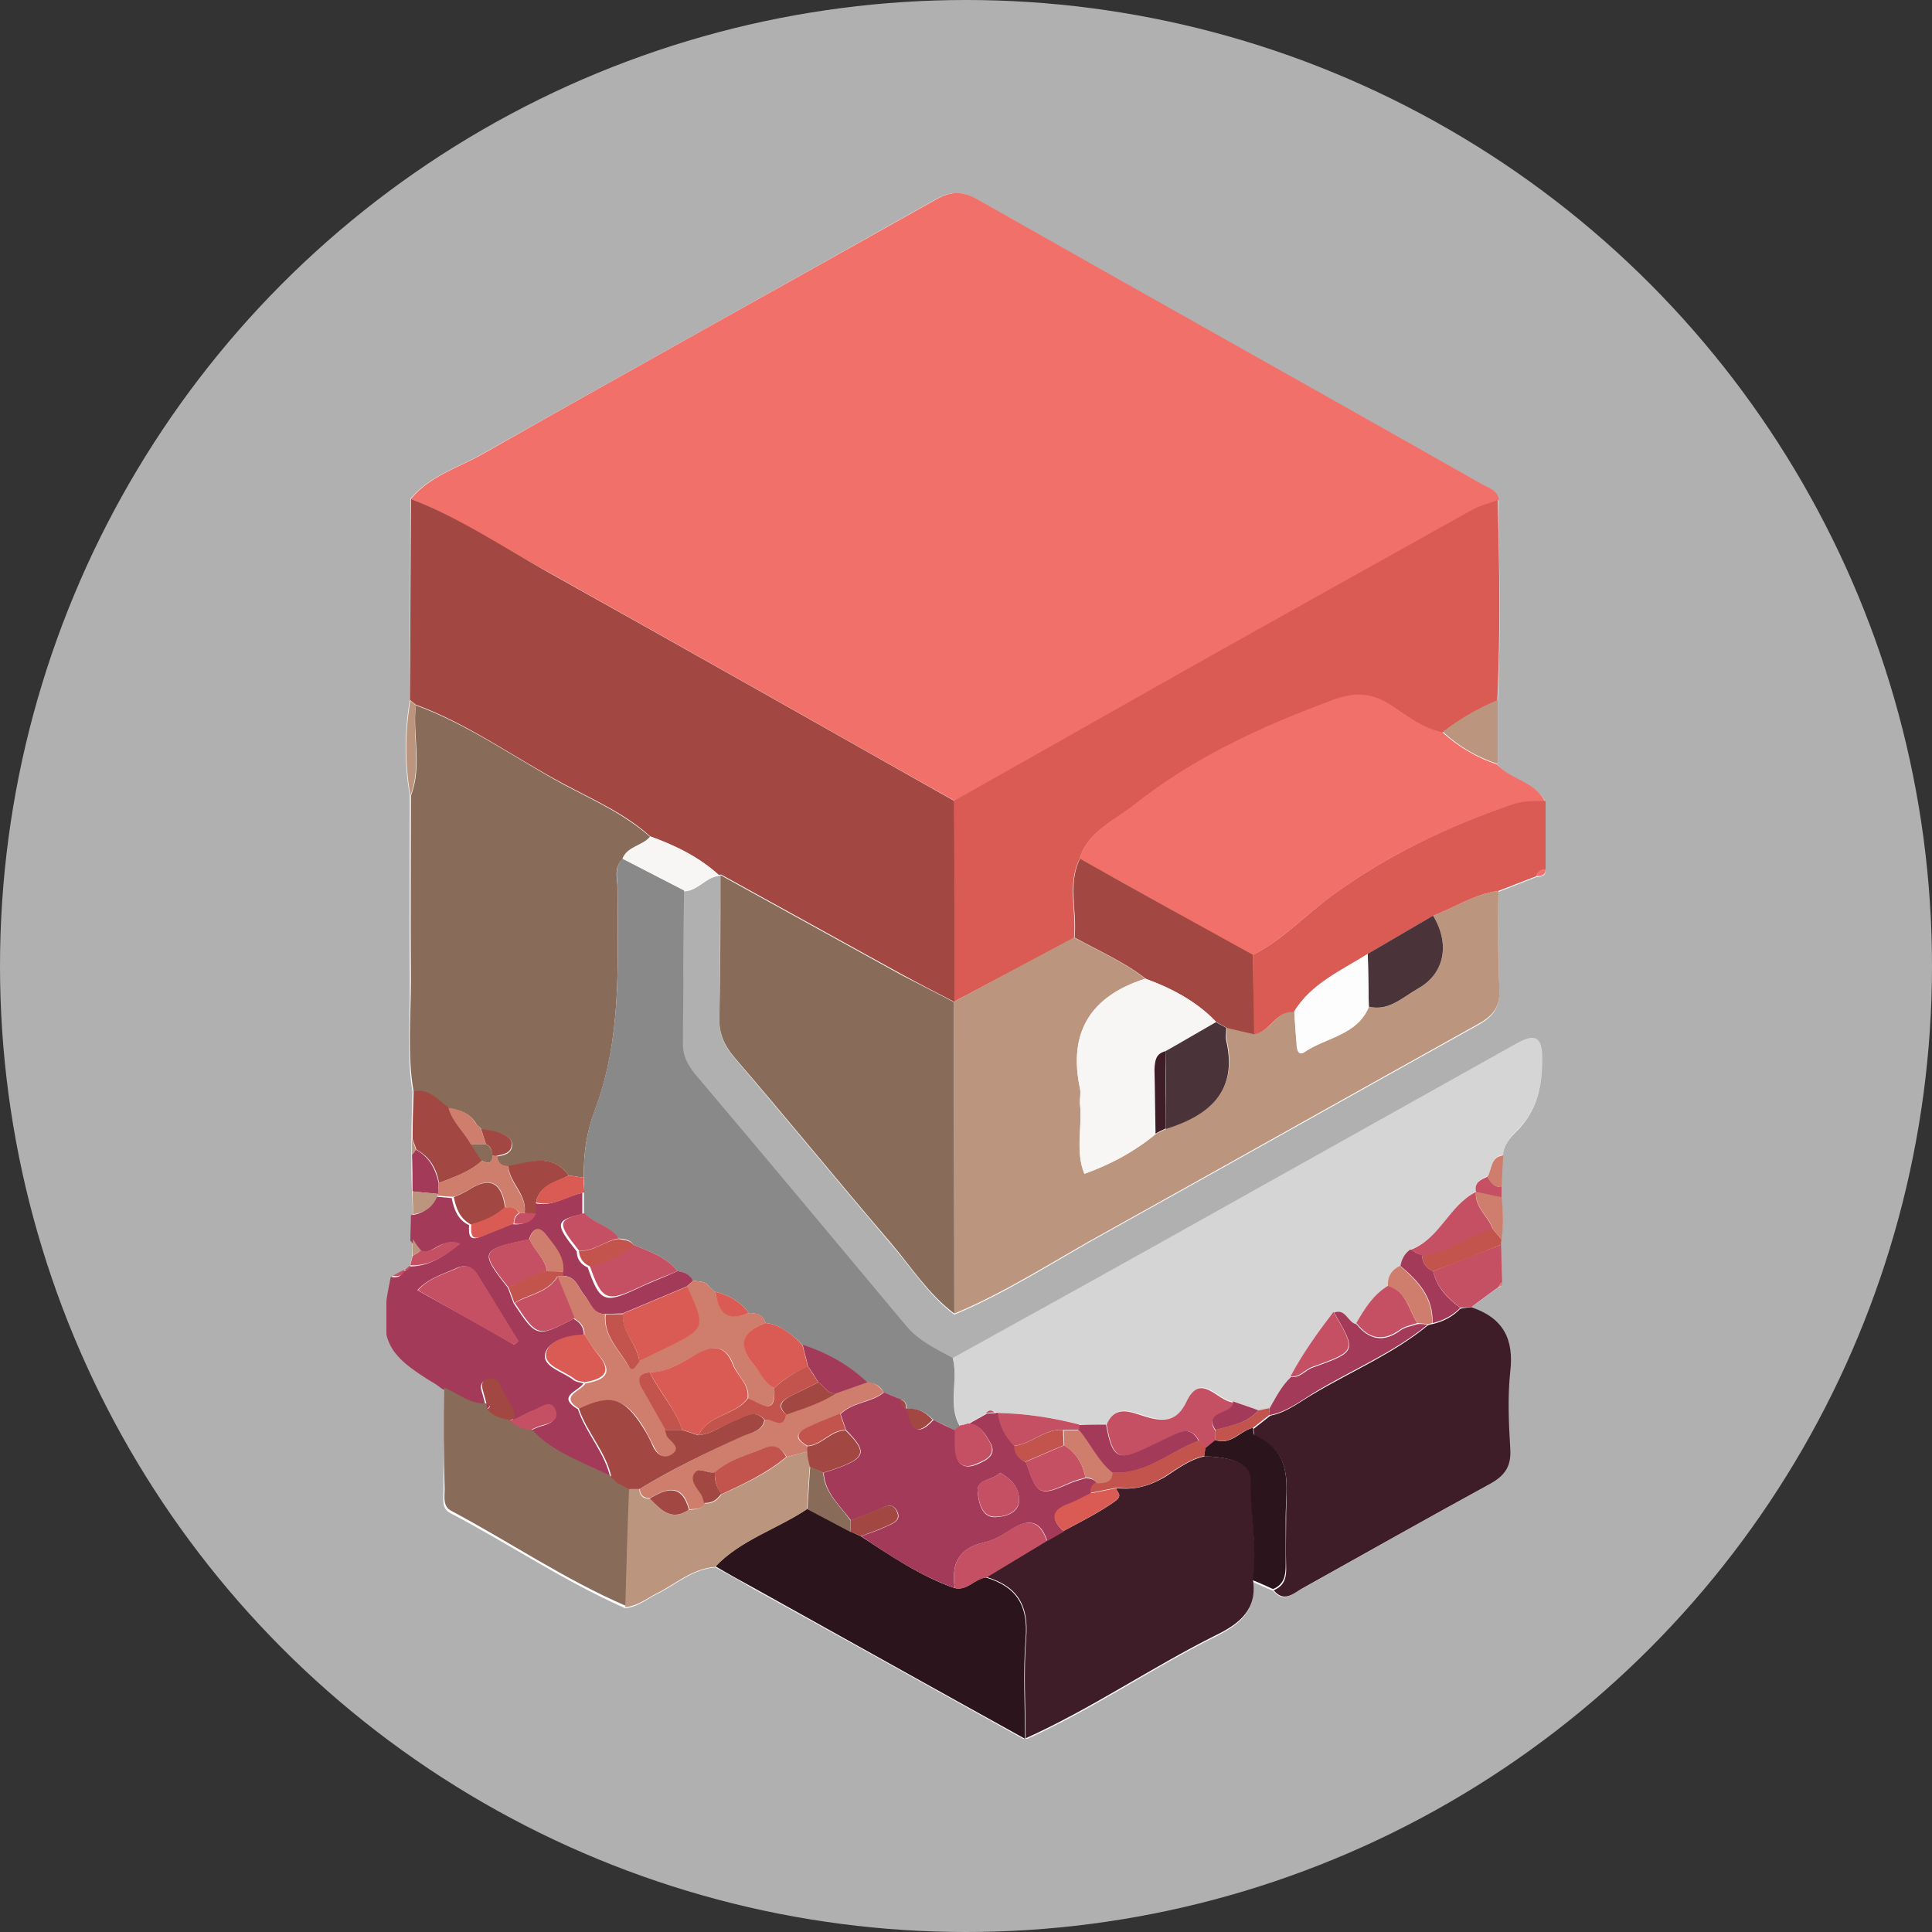 <svg width="20" height="20" viewBox="0 0 20 20" fill="none" xmlns="http://www.w3.org/2000/svg">
  <rect x="0" y="0" width="20" height="20" fill="#333333" stroke="none"/>
  <circle cx="10" cy="10" r="10" fill="#B0B0B0"/>
  <g clip-path="url(#clip0)">
    <path d="M4.18 13.149C4.146 13.165 4.101 13.187 4.062 13.209C3.927 13.844 3.989 13.992 4.529 14.32C4.552 14.337 4.574 14.353 4.597 14.37C4.597 14.726 4.591 15.082 4.591 15.438C4.591 15.52 4.569 15.613 4.659 15.662C5.267 15.98 5.836 16.368 6.472 16.648C6.596 16.637 6.686 16.56 6.793 16.505C6.996 16.407 7.165 16.242 7.407 16.226C7.536 16.297 7.666 16.368 7.795 16.445C8.736 16.965 9.676 17.491 10.611 18.011C11.298 17.704 11.912 17.277 12.582 16.943C12.835 16.817 13.01 16.675 12.965 16.374C13.038 16.407 13.106 16.439 13.179 16.467C13.286 16.598 13.376 16.5 13.472 16.451C14.119 16.089 14.767 15.722 15.42 15.366C15.583 15.279 15.64 15.18 15.628 14.999C15.611 14.737 15.6 14.468 15.628 14.206C15.668 13.866 15.555 13.647 15.223 13.537C15.319 13.466 15.414 13.4 15.505 13.329C15.533 13.324 15.555 13.313 15.544 13.275C15.538 13.149 15.538 13.017 15.533 12.891C15.533 12.875 15.538 12.853 15.538 12.836C15.566 12.689 15.561 12.546 15.538 12.399C15.538 12.366 15.538 12.327 15.538 12.294C15.544 12.185 15.55 12.075 15.555 11.966C15.561 11.856 15.634 11.774 15.702 11.709C15.916 11.495 15.961 11.249 15.961 10.964C15.961 10.707 15.854 10.717 15.685 10.816C14.643 11.402 13.601 11.988 12.554 12.568C11.653 13.072 10.757 13.57 9.856 14.069C9.688 13.976 9.507 13.893 9.378 13.74C8.651 12.869 7.925 11.999 7.193 11.134C7.114 11.035 7.063 10.947 7.063 10.816C7.075 10.285 7.075 9.759 7.075 9.228C7.221 9.228 7.3 9.086 7.435 9.069L7.458 9.064C7.452 9.557 7.458 10.044 7.446 10.537C7.441 10.701 7.497 10.827 7.604 10.953C8.145 11.588 8.68 12.24 9.22 12.875C9.434 13.121 9.609 13.406 9.879 13.609C10.431 13.379 10.926 13.05 11.444 12.765C12.734 12.048 14.018 11.325 15.307 10.608C15.465 10.52 15.527 10.422 15.521 10.241C15.505 9.907 15.516 9.568 15.51 9.234C15.64 9.184 15.775 9.129 15.904 9.08C15.949 9.075 16 9.075 16 9.009C16 8.774 16 8.538 16 8.303C15.899 8.1 15.64 8.084 15.505 7.919C15.505 7.7 15.505 7.481 15.505 7.257C15.538 6.561 15.521 5.871 15.51 5.176C15.499 5.072 15.409 5.056 15.336 5.012C13.595 4.032 11.855 3.057 10.116 2.066C9.952 1.973 9.84 1.978 9.682 2.066C8.122 2.947 6.551 3.818 4.991 4.7C4.738 4.842 4.439 4.93 4.248 5.165C4.248 5.86 4.242 6.556 4.242 7.251C4.186 7.58 4.186 7.908 4.242 8.237C4.242 8.872 4.237 9.502 4.242 10.137C4.248 10.526 4.208 10.915 4.27 11.303C4.265 11.468 4.259 11.632 4.259 11.796C4.259 11.851 4.259 11.906 4.259 11.966C4.259 12.092 4.259 12.218 4.265 12.344C4.27 12.42 4.27 12.497 4.276 12.579C4.276 12.667 4.27 12.754 4.27 12.842C4.27 12.902 4.27 12.957 4.265 13.017C4.259 13.05 4.248 13.083 4.242 13.116H4.248C4.225 13.116 4.203 13.132 4.18 13.149Z" fill="#FEFDFD"/>
    <path d="M4.254 5.165C4.445 4.93 4.744 4.842 4.997 4.7C6.557 3.813 8.123 2.947 9.688 2.066C9.846 1.978 9.958 1.973 10.122 2.066C11.856 3.051 13.602 4.026 15.342 5.012C15.409 5.05 15.505 5.072 15.516 5.176C15.432 5.209 15.336 5.231 15.257 5.275C14.255 5.833 13.252 6.397 12.25 6.956C11.462 7.399 10.673 7.848 9.885 8.292C8.483 7.503 7.086 6.709 5.684 5.926C5.206 5.669 4.755 5.368 4.254 5.165Z" fill="#F1716A"/>
    <path d="M4.254 5.165C4.761 5.362 5.206 5.663 5.679 5.926C7.081 6.709 8.483 7.503 9.88 8.292C9.88 8.982 9.88 9.677 9.886 10.367L9.88 10.372C9.7 10.279 9.52 10.186 9.339 10.088C8.714 9.743 8.089 9.398 7.464 9.053L7.442 9.058C7.239 8.872 6.991 8.752 6.732 8.659C6.473 8.423 6.146 8.281 5.837 8.116C5.324 7.843 4.857 7.498 4.305 7.295C4.283 7.279 4.266 7.262 4.243 7.246C4.249 6.556 4.249 5.86 4.254 5.165Z" fill="#A24741"/>
    <path d="M9.862 14.058C10.763 13.56 11.664 13.061 12.56 12.558C13.601 11.977 14.643 11.391 15.691 10.806C15.86 10.712 15.966 10.696 15.966 10.953C15.966 11.238 15.921 11.484 15.707 11.698C15.64 11.764 15.567 11.846 15.561 11.955C15.426 11.972 15.448 12.103 15.398 12.174C15.33 12.207 15.257 12.24 15.28 12.333C15.004 12.476 14.908 12.826 14.598 12.935C14.536 12.979 14.508 13.04 14.497 13.105C14.407 13.149 14.367 13.22 14.373 13.319C14.215 13.412 14.125 13.554 14.041 13.708C13.95 13.697 13.934 13.543 13.81 13.587C13.646 13.801 13.489 14.014 13.37 14.255C13.269 14.348 13.213 14.469 13.145 14.584C13.106 14.589 13.072 14.6 13.033 14.606C12.943 14.573 12.852 14.545 12.768 14.512C12.605 14.496 12.441 14.195 12.289 14.502C12.188 14.71 12.064 14.721 11.867 14.66C11.732 14.622 11.552 14.524 11.462 14.742C11.371 14.742 11.276 14.748 11.186 14.748C10.91 14.677 10.628 14.633 10.341 14.627C10.33 14.617 10.318 14.617 10.307 14.622C10.273 14.589 10.245 14.595 10.217 14.627C10.155 14.666 10.088 14.699 10.026 14.737C9.997 14.748 9.969 14.753 9.941 14.764C9.806 14.54 9.924 14.288 9.862 14.058Z" fill="#D5D5D5"/>
    <path d="M9.88 10.367C9.88 9.677 9.88 8.981 9.874 8.291C10.662 7.848 11.451 7.399 12.239 6.955C13.242 6.391 14.244 5.833 15.246 5.274C15.325 5.231 15.415 5.209 15.505 5.176C15.522 5.871 15.533 6.561 15.5 7.257C15.291 7.339 15.105 7.454 14.931 7.585C14.734 7.547 14.576 7.421 14.418 7.317C14.216 7.18 14.03 7.169 13.799 7.251C13.067 7.525 12.357 7.848 11.749 8.33C11.541 8.494 11.259 8.609 11.175 8.894C11.045 9.157 11.147 9.436 11.118 9.71C10.707 9.929 10.296 10.148 9.88 10.367Z" fill="#DA5B54"/>
    <path d="M9.88 10.367C10.291 10.148 10.707 9.924 11.118 9.705C11.366 9.841 11.631 9.956 11.856 10.132C11.282 10.312 11.057 10.696 11.181 11.271C11.192 11.325 11.175 11.38 11.181 11.435C11.203 11.676 11.13 11.917 11.226 12.152C11.496 12.054 11.749 11.917 11.969 11.736C12.003 11.72 12.042 11.703 12.076 11.681C12.532 11.539 12.813 11.287 12.701 10.772C12.69 10.729 12.701 10.685 12.701 10.635C12.797 10.657 12.887 10.679 12.982 10.701C13.157 10.69 13.208 10.455 13.399 10.471C13.405 10.581 13.41 10.685 13.422 10.794C13.427 10.844 13.438 10.937 13.501 10.893C13.726 10.739 14.052 10.717 14.171 10.422C14.385 10.471 14.52 10.323 14.677 10.236C14.953 10.082 15.015 9.776 14.835 9.48C15.06 9.392 15.263 9.256 15.511 9.223C15.511 9.557 15.505 9.896 15.522 10.23C15.533 10.411 15.466 10.509 15.308 10.597C14.019 11.314 12.735 12.037 11.445 12.755C10.927 13.039 10.431 13.368 9.88 13.598C9.88 12.524 9.874 11.446 9.874 10.373C9.874 10.373 9.88 10.367 9.88 10.367Z" fill="#BC957F"/>
    <path d="M4.304 7.301C4.856 7.503 5.329 7.848 5.836 8.122C6.146 8.286 6.467 8.429 6.731 8.664C6.652 8.757 6.495 8.763 6.444 8.894C6.348 8.987 6.393 9.102 6.393 9.206C6.393 9.978 6.439 10.751 6.157 11.495C6.072 11.72 6.039 11.95 6.044 12.191C5.994 12.185 5.937 12.174 5.887 12.169C5.712 11.928 5.481 12.037 5.262 12.076C5.188 12.076 5.155 12.037 5.143 11.972C5.217 11.961 5.301 11.944 5.301 11.851C5.301 11.774 5.228 11.747 5.171 11.731C5.11 11.709 5.048 11.703 4.986 11.692C4.969 11.67 4.946 11.654 4.929 11.632C4.867 11.528 4.766 11.49 4.648 11.473C4.535 11.402 4.451 11.271 4.282 11.303C4.214 10.915 4.254 10.526 4.254 10.137C4.248 9.502 4.254 8.872 4.254 8.237C4.372 7.93 4.271 7.613 4.304 7.301Z" fill="#886B59"/>
    <path d="M6.045 12.185C6.039 11.95 6.073 11.714 6.157 11.49C6.439 10.745 6.394 9.973 6.394 9.201C6.394 9.097 6.354 8.982 6.444 8.889C6.658 8.998 6.867 9.108 7.081 9.217C7.075 9.748 7.075 10.274 7.069 10.805C7.069 10.937 7.12 11.024 7.199 11.123C7.931 11.988 8.657 12.859 9.384 13.729C9.513 13.883 9.694 13.965 9.862 14.058C9.924 14.288 9.806 14.54 9.936 14.764C9.919 14.78 9.902 14.791 9.885 14.808C9.812 14.77 9.733 14.731 9.66 14.698C9.587 14.616 9.496 14.578 9.384 14.583C9.389 14.54 9.373 14.501 9.322 14.485C9.266 14.463 9.209 14.436 9.147 14.414C9.114 14.348 9.057 14.315 8.978 14.315C8.787 14.134 8.556 14.008 8.308 13.926C8.291 13.904 8.269 13.888 8.252 13.866C8.151 13.789 8.06 13.707 7.925 13.696C7.903 13.609 7.83 13.592 7.751 13.592C7.666 13.477 7.548 13.406 7.407 13.373V13.379C7.385 13.362 7.368 13.34 7.345 13.324C7.306 13.258 7.238 13.269 7.176 13.258C7.137 13.198 7.086 13.165 7.013 13.16C6.9 13.012 6.726 12.957 6.557 12.886C6.523 12.831 6.461 12.826 6.399 12.82C6.315 12.689 6.146 12.667 6.045 12.557C6.045 12.486 6.045 12.415 6.045 12.338C6.05 12.289 6.05 12.24 6.045 12.185Z" fill="#898989"/>
    <path d="M11.174 8.889C11.264 8.604 11.54 8.489 11.748 8.325C12.362 7.838 13.066 7.515 13.798 7.246C14.029 7.159 14.215 7.17 14.417 7.312C14.575 7.416 14.733 7.542 14.93 7.58C15.093 7.728 15.285 7.843 15.499 7.914C15.639 8.073 15.893 8.089 15.994 8.298C15.876 8.298 15.758 8.292 15.634 8.336C14.969 8.566 14.344 8.862 13.781 9.278C13.505 9.48 13.274 9.732 12.964 9.891C12.368 9.552 11.771 9.223 11.174 8.889Z" fill="#F1716A"/>
    <path d="M9.874 10.373C9.874 11.446 9.879 12.525 9.879 13.598C9.609 13.395 9.434 13.116 9.22 12.864C8.68 12.235 8.151 11.583 7.604 10.948C7.497 10.822 7.441 10.696 7.447 10.532C7.458 10.039 7.458 9.551 7.458 9.059C8.083 9.404 8.708 9.749 9.333 10.094C9.513 10.187 9.694 10.28 9.874 10.373Z" fill="#886B59"/>
    <path d="M12.971 16.358C13.016 16.659 12.836 16.806 12.588 16.927C11.918 17.261 11.299 17.688 10.617 17.995C10.617 17.65 10.595 17.305 10.623 16.96C10.651 16.626 10.539 16.423 10.212 16.325C10.42 16.199 10.629 16.073 10.837 15.947C10.893 15.914 10.955 15.881 11.011 15.848C11.192 15.75 11.372 15.662 11.541 15.542C11.642 15.47 11.541 15.443 11.563 15.405C11.744 15.427 11.901 15.383 12.059 15.29C12.188 15.208 12.312 15.109 12.47 15.076C12.684 15.082 12.96 15.12 12.954 15.334C12.943 15.678 13.022 16.018 12.971 16.358Z" fill="#3E1C28"/>
    <path d="M15.229 13.532C15.561 13.642 15.674 13.861 15.634 14.2C15.606 14.463 15.618 14.726 15.634 14.994C15.646 15.175 15.584 15.274 15.426 15.361C14.773 15.717 14.125 16.084 13.478 16.445C13.388 16.495 13.292 16.593 13.185 16.462C13.297 16.418 13.32 16.325 13.314 16.215C13.309 16.051 13.314 15.887 13.314 15.728C13.309 15.405 13.405 15.043 12.993 14.868C12.977 14.863 12.982 14.819 12.977 14.792C13.033 14.748 13.095 14.698 13.151 14.655C13.32 14.622 13.455 14.512 13.596 14.43C13.99 14.195 14.424 14.014 14.784 13.718C14.801 13.713 14.818 13.707 14.829 13.707C14.942 13.68 15.038 13.631 15.116 13.549C15.15 13.538 15.19 13.538 15.229 13.532Z" fill="#3E1C28"/>
    <path d="M10.206 16.33C10.533 16.429 10.645 16.631 10.617 16.965C10.589 17.305 10.611 17.655 10.611 18C9.671 17.48 8.731 16.954 7.796 16.434C7.666 16.363 7.537 16.292 7.407 16.215C7.672 15.936 8.049 15.826 8.359 15.618C8.505 15.695 8.657 15.777 8.804 15.854C8.838 15.87 8.877 15.886 8.911 15.903C9.22 16.105 9.525 16.314 9.879 16.439C10.014 16.472 10.088 16.341 10.206 16.33Z" fill="#2B141C"/>
    <path d="M7.013 13.159C7.086 13.165 7.143 13.197 7.176 13.258C7.154 13.28 7.131 13.296 7.109 13.318C6.889 13.411 6.664 13.504 6.444 13.597C6.382 13.597 6.326 13.603 6.264 13.603C6.135 13.603 6.112 13.488 6.056 13.416C5.988 13.34 5.966 13.208 5.825 13.208C5.825 13.192 5.825 13.175 5.825 13.165C5.842 13.017 5.746 12.907 5.667 12.803C5.588 12.699 5.521 12.694 5.476 12.831C4.969 12.934 4.963 12.956 5.256 13.329C5.279 13.383 5.295 13.438 5.318 13.493C5.555 13.849 5.555 13.849 5.937 13.652C6.005 13.69 6.044 13.739 6.044 13.822C5.881 13.827 5.678 13.882 5.645 14.008C5.605 14.15 5.83 14.199 5.937 14.287C5.966 14.309 6.005 14.309 6.039 14.32C5.994 14.402 5.752 14.451 5.982 14.588C6.067 14.84 6.264 15.037 6.32 15.306C6.033 15.152 5.712 15.059 5.481 14.813C5.521 14.796 5.566 14.774 5.605 14.763C5.69 14.742 5.78 14.698 5.74 14.605C5.69 14.49 5.6 14.572 5.532 14.599C5.453 14.627 5.386 14.67 5.312 14.703C5.329 14.561 5.2 14.468 5.166 14.342C5.149 14.293 5.087 14.265 5.031 14.287C4.963 14.314 4.975 14.369 4.991 14.418C5.003 14.462 5.014 14.506 5.025 14.544C4.851 14.55 4.727 14.435 4.58 14.38C4.558 14.364 4.535 14.347 4.513 14.331C3.972 14.008 3.91 13.86 4.045 13.219C4.102 13.225 4.152 13.23 4.169 13.154L4.164 13.159C4.203 13.159 4.22 13.143 4.231 13.11H4.226C4.428 13.115 4.58 13.017 4.744 12.885C4.563 12.803 4.479 13 4.338 12.956C4.31 12.918 4.276 12.88 4.248 12.841C4.248 12.754 4.254 12.666 4.254 12.579C4.378 12.568 4.462 12.502 4.507 12.387C4.563 12.392 4.62 12.398 4.676 12.403C4.699 12.518 4.738 12.628 4.856 12.683C4.851 12.776 4.851 12.858 4.986 12.798C5.087 12.754 5.194 12.716 5.295 12.672C5.391 12.683 5.476 12.666 5.521 12.568C5.521 12.529 5.526 12.491 5.526 12.453C5.712 12.502 5.859 12.382 6.028 12.349C6.028 12.42 6.028 12.491 6.028 12.568C5.746 12.633 5.74 12.666 5.971 12.956C5.971 13.033 6.011 13.088 6.084 13.121C6.208 13.477 6.258 13.498 6.585 13.345C6.743 13.269 6.883 13.219 7.013 13.159ZM5.324 13.92C5.335 13.909 5.352 13.893 5.363 13.882C5.222 13.652 5.082 13.427 4.941 13.197C4.89 13.11 4.811 13.088 4.727 13.126C4.592 13.192 4.44 13.225 4.321 13.356C4.676 13.553 5.003 13.734 5.324 13.92Z" fill="#A43A59"/>
    <path d="M12.971 9.886C13.28 9.727 13.511 9.475 13.787 9.272C14.356 8.856 14.975 8.561 15.64 8.331C15.758 8.287 15.876 8.292 16 8.292C16 8.528 16 8.763 16 8.999C15.955 9.004 15.916 9.02 15.905 9.07C15.775 9.119 15.64 9.174 15.51 9.223C15.263 9.256 15.06 9.393 14.835 9.48C14.609 9.612 14.384 9.743 14.159 9.875C13.883 10.05 13.573 10.181 13.393 10.477C13.202 10.461 13.151 10.691 12.976 10.707C12.976 10.433 12.971 10.159 12.971 9.886Z" fill="#DA5B54"/>
    <path d="M4.597 14.364C4.744 14.425 4.868 14.54 5.042 14.528C5.042 14.545 5.042 14.567 5.048 14.583C5.11 14.655 5.189 14.687 5.279 14.693C5.335 14.758 5.414 14.791 5.504 14.797C5.729 15.043 6.056 15.142 6.343 15.29H6.349C6.366 15.306 6.383 15.322 6.399 15.339C6.439 15.361 6.484 15.383 6.523 15.405C6.512 15.81 6.501 16.221 6.484 16.626C5.848 16.352 5.279 15.963 4.671 15.64C4.581 15.591 4.603 15.498 4.603 15.416C4.592 15.076 4.592 14.72 4.597 14.364Z" fill="#886B59"/>
    <path d="M6.473 16.637C6.484 16.232 6.495 15.821 6.512 15.416C6.546 15.416 6.585 15.416 6.619 15.416C6.619 15.482 6.658 15.515 6.726 15.515C6.839 15.624 6.946 15.756 7.131 15.63C7.193 15.624 7.261 15.63 7.295 15.564C7.374 15.569 7.424 15.531 7.469 15.471C7.706 15.361 7.948 15.252 8.145 15.082C8.213 15.066 8.286 15.044 8.353 15.027C8.365 15.082 8.376 15.131 8.382 15.186C8.37 15.334 8.365 15.476 8.353 15.624C8.044 15.832 7.666 15.942 7.402 16.221C7.16 16.238 6.991 16.402 6.788 16.5C6.692 16.55 6.597 16.626 6.473 16.637Z" fill="#BC957F"/>
    <path d="M12.971 14.78C12.976 14.808 12.971 14.851 12.988 14.857C13.404 15.038 13.309 15.394 13.309 15.717C13.309 15.881 13.309 16.045 13.309 16.204C13.309 16.314 13.292 16.401 13.179 16.45C13.106 16.418 13.038 16.385 12.965 16.357C13.021 16.018 12.937 15.673 12.948 15.333C12.954 15.12 12.672 15.081 12.464 15.076C12.47 15.049 12.475 15.016 12.475 14.988C12.509 14.961 12.543 14.934 12.576 14.906C12.745 14.966 12.835 14.813 12.971 14.78Z" fill="#2B141C"/>
    <path d="M4.282 11.297C4.445 11.264 4.535 11.39 4.648 11.467C4.687 11.615 4.805 11.719 4.879 11.845C4.918 11.9 4.958 11.96 4.991 12.015C4.867 12.13 4.704 12.184 4.546 12.245C4.518 12.097 4.451 11.976 4.31 11.9C4.299 11.861 4.282 11.829 4.271 11.79C4.271 11.626 4.276 11.462 4.282 11.297Z" fill="#A24741"/>
    <path d="M7.081 9.217C6.867 9.107 6.658 8.998 6.444 8.888C6.495 8.757 6.653 8.757 6.732 8.658C6.991 8.751 7.233 8.872 7.441 9.058C7.306 9.08 7.227 9.222 7.081 9.217Z" fill="#F7F6F5"/>
    <path d="M15.229 13.532C15.19 13.532 15.156 13.537 15.117 13.537C14.987 13.439 14.874 13.324 14.835 13.159C15.072 13.066 15.302 12.973 15.539 12.886C15.544 13.012 15.544 13.143 15.55 13.269C15.539 13.286 15.522 13.302 15.511 13.324C15.415 13.395 15.319 13.466 15.229 13.532Z" fill="#C65063"/>
    <path d="M15.505 7.909C15.291 7.837 15.1 7.728 14.937 7.575C15.111 7.443 15.303 7.328 15.505 7.246C15.505 7.471 15.505 7.69 15.505 7.909Z" fill="#BC957F"/>
    <path d="M15.538 12.886C15.302 12.979 15.071 13.072 14.834 13.16C14.761 13.127 14.722 13.072 14.722 12.995C14.992 12.963 15.195 12.776 15.454 12.722C15.482 12.76 15.516 12.793 15.544 12.831C15.538 12.853 15.538 12.87 15.538 12.886Z" fill="#C2544D"/>
    <path d="M4.305 7.301C4.265 7.613 4.367 7.931 4.248 8.238C4.192 7.909 4.192 7.58 4.248 7.252C4.265 7.268 4.288 7.285 4.305 7.301Z" fill="#BC957F"/>
    <path d="M4.304 11.9C4.445 11.977 4.507 12.098 4.541 12.245C4.541 12.284 4.535 12.322 4.535 12.36C4.445 12.349 4.355 12.344 4.27 12.333C4.27 12.207 4.27 12.081 4.265 11.955C4.276 11.939 4.293 11.922 4.304 11.9Z" fill="#A43A59"/>
    <path d="M15.544 12.831C15.516 12.793 15.482 12.76 15.454 12.722C15.409 12.585 15.263 12.497 15.28 12.333C15.37 12.349 15.454 12.371 15.544 12.388C15.561 12.541 15.567 12.684 15.544 12.831Z" fill="#CF7D6C"/>
    <path d="M4.361 12.946C4.501 12.99 4.586 12.793 4.766 12.875C4.603 13.006 4.451 13.105 4.248 13.099C4.254 13.066 4.265 13.034 4.271 13.001C4.299 12.984 4.327 12.968 4.361 12.946Z" fill="#C65063"/>
    <path d="M4.271 12.333C4.361 12.344 4.451 12.349 4.535 12.36L4.53 12.377C4.484 12.492 4.4 12.557 4.276 12.569C4.276 12.492 4.271 12.415 4.271 12.333Z" fill="#BC957F"/>
    <path d="M15.398 12.18C15.448 12.103 15.426 11.977 15.561 11.961C15.555 12.07 15.55 12.18 15.544 12.29C15.465 12.284 15.42 12.246 15.398 12.18Z" fill="#CF7D6C"/>
    <path d="M15.398 12.18C15.426 12.245 15.471 12.289 15.544 12.289C15.544 12.322 15.544 12.36 15.544 12.393C15.454 12.377 15.37 12.355 15.28 12.338C15.257 12.24 15.33 12.213 15.398 12.18Z" fill="#C65063"/>
    <path d="M4.361 12.947C4.332 12.963 4.299 12.985 4.271 13.001C4.271 12.941 4.271 12.886 4.276 12.826C4.299 12.87 4.327 12.908 4.361 12.947Z" fill="#BC957F"/>
    <path d="M4.304 11.9C4.293 11.922 4.276 11.939 4.265 11.961C4.265 11.906 4.265 11.851 4.265 11.791C4.282 11.829 4.293 11.862 4.304 11.9Z" fill="#BC957F"/>
    <path d="M15.904 9.069C15.916 9.02 15.949 9.004 16 8.998C16 9.064 15.955 9.069 15.904 9.069Z" fill="#F1716A"/>
    <path d="M4.185 13.143C4.174 13.214 4.118 13.214 4.062 13.208C4.101 13.186 4.14 13.165 4.185 13.143Z" fill="#C65063"/>
    <path d="M4.248 13.1C4.243 13.133 4.22 13.154 4.181 13.149C4.203 13.133 4.226 13.116 4.248 13.1Z" fill="#C65063"/>
    <path d="M15.51 13.323C15.521 13.307 15.538 13.29 15.549 13.269C15.56 13.307 15.538 13.318 15.51 13.323Z" fill="#CF7D6C"/>
    <path d="M9.884 16.44C9.53 16.314 9.22 16.111 8.916 15.903C9 15.871 9.09 15.843 9.169 15.805C9.242 15.772 9.344 15.739 9.282 15.635C9.231 15.547 9.158 15.602 9.09 15.63C9 15.668 8.905 15.701 8.809 15.739C8.696 15.586 8.539 15.454 8.527 15.246C8.972 15.104 9 15.049 8.758 14.803C8.741 14.748 8.719 14.693 8.702 14.639C8.826 14.513 9.017 14.524 9.152 14.414C9.209 14.436 9.265 14.463 9.327 14.485C9.327 14.529 9.338 14.567 9.389 14.584C9.44 14.721 9.462 14.918 9.665 14.699C9.738 14.737 9.817 14.775 9.89 14.808C9.89 14.89 9.884 14.973 9.896 15.049C9.918 15.175 9.997 15.208 10.115 15.159C10.222 15.115 10.329 15.055 10.245 14.923C10.194 14.841 10.149 14.748 10.025 14.743C10.087 14.704 10.155 14.671 10.217 14.633C10.245 14.633 10.279 14.628 10.307 14.628C10.318 14.622 10.329 14.622 10.341 14.633C10.352 14.764 10.414 14.88 10.509 14.973C10.509 15.049 10.549 15.104 10.622 15.137C10.74 15.487 10.763 15.493 11.089 15.35C11.14 15.329 11.191 15.318 11.242 15.301C11.287 15.307 11.332 15.312 11.354 15.356C11.303 15.378 11.292 15.416 11.292 15.465C11.219 15.504 11.146 15.542 11.073 15.569C10.892 15.635 10.87 15.728 11.016 15.854C10.96 15.887 10.898 15.92 10.842 15.953C10.774 15.745 10.656 15.712 10.47 15.832C10.386 15.887 10.296 15.942 10.2 15.964C9.918 16.024 9.845 16.194 9.884 16.44ZM10.352 15.246C10.279 15.329 10.104 15.307 10.121 15.449C10.132 15.553 10.16 15.712 10.307 15.706C10.408 15.701 10.566 15.662 10.549 15.504C10.538 15.389 10.464 15.307 10.352 15.246Z" fill="#A43A59"/>
    <path d="M12.582 14.907C12.549 14.934 12.515 14.962 12.481 14.989C12.458 14.967 12.436 14.94 12.413 14.918C12.357 14.803 12.267 14.792 12.16 14.852C12.07 14.902 11.974 14.94 11.884 14.984C11.58 15.132 11.518 15.099 11.456 14.748C11.546 14.529 11.726 14.628 11.861 14.666C12.059 14.726 12.188 14.71 12.284 14.507C12.43 14.201 12.599 14.502 12.762 14.518C12.774 14.655 12.447 14.6 12.582 14.814C12.582 14.841 12.582 14.874 12.582 14.907Z" fill="#C65063"/>
    <path d="M14.778 13.713C14.418 14.009 13.984 14.184 13.59 14.425C13.449 14.513 13.314 14.617 13.145 14.649C13.145 14.628 13.14 14.606 13.14 14.584C13.207 14.469 13.264 14.348 13.365 14.255C13.461 14.266 13.511 14.184 13.59 14.157C14.046 13.992 14.046 13.992 13.81 13.587C13.934 13.543 13.95 13.691 14.041 13.708C14.17 13.866 14.317 13.905 14.497 13.773C14.547 13.735 14.615 13.729 14.671 13.708C14.705 13.702 14.745 13.708 14.778 13.713Z" fill="#A43A59"/>
    <path d="M11.45 14.747C11.512 15.098 11.574 15.13 11.878 14.982C11.968 14.939 12.064 14.895 12.154 14.851C12.267 14.791 12.351 14.802 12.408 14.917C12.109 15.026 11.861 15.273 11.507 15.245C11.354 15.125 11.281 14.95 11.163 14.807C11.163 14.791 11.169 14.769 11.169 14.752C11.27 14.747 11.36 14.747 11.45 14.747Z" fill="#A43A59"/>
    <path d="M15.279 12.338C15.262 12.497 15.409 12.59 15.454 12.727C15.195 12.787 14.986 12.973 14.722 13.001C14.682 12.979 14.643 12.957 14.598 12.94C14.907 12.825 14.998 12.48 15.279 12.338Z" fill="#C65063"/>
    <path d="M14.672 13.696C14.61 13.718 14.542 13.729 14.497 13.762C14.317 13.893 14.171 13.861 14.041 13.696C14.126 13.549 14.216 13.401 14.373 13.308C14.565 13.373 14.582 13.565 14.672 13.696Z" fill="#C65063"/>
    <path d="M13.804 13.581C14.041 13.986 14.041 13.986 13.585 14.15C13.506 14.178 13.455 14.26 13.359 14.249C13.483 14.014 13.641 13.795 13.804 13.581Z" fill="#C65063"/>
    <path d="M11.174 14.747C11.174 14.764 11.174 14.786 11.168 14.802C11.112 14.802 11.056 14.802 11.005 14.802C10.813 14.786 10.678 14.95 10.498 14.966C10.402 14.873 10.346 14.758 10.329 14.627C10.616 14.632 10.898 14.676 11.174 14.747Z" fill="#C65063"/>
    <path d="M14.598 12.935C14.638 12.957 14.677 12.979 14.722 12.996C14.722 13.072 14.762 13.127 14.835 13.16C14.874 13.324 14.981 13.439 15.117 13.538C15.038 13.62 14.942 13.669 14.829 13.697C14.841 13.434 14.683 13.259 14.497 13.105C14.508 13.04 14.537 12.979 14.598 12.935Z" fill="#A43A59"/>
    <path d="M10.019 14.736C10.143 14.736 10.188 14.835 10.239 14.917C10.323 15.054 10.216 15.109 10.11 15.152C9.991 15.207 9.912 15.169 9.89 15.043C9.879 14.966 9.884 14.884 9.884 14.802C9.901 14.786 9.918 14.775 9.935 14.758C9.963 14.753 9.991 14.747 10.019 14.736Z" fill="#C65063"/>
    <path d="M14.492 13.104C14.677 13.263 14.835 13.433 14.824 13.696C14.807 13.701 14.79 13.707 14.779 13.707C14.745 13.701 14.706 13.701 14.672 13.696C14.582 13.559 14.565 13.373 14.368 13.313C14.362 13.22 14.402 13.148 14.492 13.104Z" fill="#CF7D6C"/>
    <path d="M12.583 14.803C12.447 14.594 12.774 14.649 12.763 14.507C12.853 14.54 12.943 14.567 13.027 14.6C12.909 14.737 12.74 14.759 12.583 14.803Z" fill="#A43A59"/>
    <path d="M12.582 14.803C12.74 14.753 12.909 14.737 13.027 14.6C13.066 14.595 13.1 14.584 13.139 14.578C13.139 14.6 13.145 14.622 13.145 14.644C13.089 14.688 13.027 14.737 12.971 14.781C12.835 14.808 12.745 14.961 12.582 14.907C12.582 14.874 12.582 14.841 12.582 14.803Z" fill="#C2544D"/>
    <path d="M10.296 14.621C10.268 14.621 10.234 14.627 10.206 14.627C10.24 14.594 10.268 14.594 10.296 14.621Z" fill="#C65063"/>
    <path d="M12.971 9.885C12.976 10.159 12.976 10.433 12.982 10.707C12.886 10.685 12.796 10.663 12.7 10.641C12.667 10.619 12.627 10.603 12.593 10.581C12.391 10.367 12.137 10.236 11.861 10.132C11.636 9.956 11.371 9.841 11.124 9.705C11.152 9.431 11.05 9.152 11.18 8.889C11.771 9.223 12.368 9.551 12.971 9.885Z" fill="#A24741"/>
    <path d="M11.855 10.131C12.131 10.229 12.384 10.366 12.587 10.58C12.413 10.678 12.238 10.783 12.063 10.881C11.962 10.908 11.951 10.98 11.957 11.067C11.962 11.292 11.962 11.511 11.968 11.735C11.748 11.921 11.5 12.053 11.225 12.151C11.129 11.916 11.208 11.669 11.18 11.434C11.174 11.379 11.191 11.325 11.18 11.27C11.056 10.695 11.281 10.317 11.855 10.131Z" fill="#F7F6F5"/>
    <path d="M12.065 10.882C12.239 10.784 12.414 10.68 12.588 10.581C12.622 10.603 12.661 10.619 12.695 10.641C12.695 10.685 12.684 10.734 12.695 10.778C12.813 11.293 12.526 11.545 12.07 11.687C12.07 11.419 12.07 11.15 12.065 10.882Z" fill="#4A343A"/>
    <path d="M14.159 9.874C14.384 9.742 14.61 9.611 14.835 9.479C15.015 9.775 14.953 10.082 14.677 10.235C14.52 10.323 14.379 10.471 14.17 10.421C14.165 10.241 14.165 10.054 14.159 9.874Z" fill="#4A343A"/>
    <path d="M14.159 9.874C14.164 10.055 14.164 10.241 14.17 10.422C14.052 10.717 13.725 10.739 13.5 10.893C13.432 10.936 13.421 10.849 13.421 10.794C13.415 10.684 13.404 10.58 13.398 10.471C13.573 10.181 13.883 10.049 14.159 9.874Z" fill="#FEFDFD"/>
    <path d="M12.064 10.882C12.064 11.15 12.069 11.418 12.069 11.681C12.036 11.698 11.996 11.714 11.962 11.736C11.957 11.511 11.957 11.293 11.951 11.068C11.957 10.98 11.962 10.909 12.064 10.882Z" fill="#3E1C28"/>
    <path d="M4.529 12.377L4.535 12.361C4.535 12.322 4.541 12.284 4.541 12.246C4.698 12.185 4.862 12.131 4.985 12.016C5.047 12.043 5.098 12.054 5.098 11.961C5.115 11.961 5.126 11.961 5.143 11.966C5.154 12.032 5.188 12.07 5.261 12.07C5.267 12.251 5.458 12.372 5.43 12.558C5.413 12.558 5.396 12.558 5.38 12.558C5.346 12.503 5.284 12.508 5.233 12.498C5.199 12.251 5.087 12.164 4.85 12.317C4.805 12.344 4.755 12.366 4.704 12.388C4.642 12.388 4.586 12.383 4.529 12.377Z" fill="#CF7D6C"/>
    <path d="M5.431 12.557C5.459 12.366 5.273 12.245 5.262 12.07C5.481 12.032 5.712 11.928 5.887 12.169C5.752 12.24 5.583 12.267 5.549 12.448C5.549 12.486 5.543 12.525 5.543 12.563C5.504 12.563 5.464 12.563 5.431 12.557Z" fill="#A24741"/>
    <path d="M5.549 12.448C5.583 12.262 5.752 12.235 5.887 12.169C5.937 12.174 5.994 12.185 6.044 12.191C6.044 12.24 6.044 12.295 6.05 12.344C5.881 12.377 5.735 12.498 5.549 12.448Z" fill="#DA5B54"/>
    <path d="M4.872 11.846C4.805 11.714 4.681 11.616 4.642 11.468C4.76 11.484 4.861 11.523 4.923 11.627C4.94 11.649 4.963 11.665 4.979 11.687C4.996 11.742 5.013 11.791 5.03 11.846C4.979 11.846 4.923 11.846 4.872 11.846Z" fill="#CF7D6C"/>
    <path d="M5.031 11.845C5.014 11.791 4.997 11.741 4.98 11.687C5.042 11.697 5.11 11.703 5.166 11.725C5.228 11.747 5.301 11.774 5.296 11.845C5.296 11.938 5.211 11.949 5.138 11.966C5.121 11.966 5.11 11.96 5.093 11.96C5.093 11.911 5.082 11.867 5.031 11.845Z" fill="#A24741"/>
    <path d="M4.98 11.686C4.963 11.664 4.941 11.648 4.924 11.626C4.946 11.648 4.963 11.664 4.98 11.686Z" fill="#A24741"/>
    <path d="M6.05 13.817C6.056 13.74 6.011 13.685 5.943 13.647C5.887 13.505 5.825 13.362 5.769 13.214C5.785 13.214 5.808 13.209 5.825 13.209C5.966 13.209 5.988 13.34 6.056 13.417C6.118 13.488 6.14 13.603 6.264 13.603C6.242 13.822 6.405 13.97 6.501 14.134C6.546 14.211 6.585 14.123 6.613 14.091C6.698 14.052 6.777 14.008 6.861 13.97C7.306 13.751 7.306 13.751 7.109 13.319C7.131 13.297 7.154 13.28 7.176 13.258C7.238 13.269 7.306 13.258 7.345 13.324C7.368 13.34 7.385 13.362 7.407 13.379V13.373C7.435 13.576 7.525 13.685 7.751 13.592C7.83 13.592 7.903 13.603 7.925 13.696C7.655 13.795 7.649 13.948 7.818 14.145C7.886 14.222 7.925 14.315 8.015 14.37C8.032 14.682 7.863 14.518 7.745 14.474C7.762 14.332 7.638 14.249 7.593 14.129C7.52 13.943 7.407 13.91 7.221 14.014C7.069 14.096 6.923 14.206 6.731 14.206C6.602 14.216 6.608 14.293 6.653 14.381C6.731 14.523 6.816 14.665 6.895 14.808C6.906 14.835 6.906 14.863 6.923 14.885C6.968 14.939 7.064 14.989 6.968 15.06C6.884 15.114 6.81 15.065 6.771 14.978C6.737 14.912 6.703 14.846 6.67 14.786C6.478 14.474 6.337 14.435 6.005 14.589C5.774 14.452 6.016 14.403 6.061 14.321C6.258 14.288 6.36 14.216 6.197 14.025C6.135 13.954 6.095 13.883 6.05 13.817Z" fill="#CF7D6C"/>
    <path d="M9.147 14.414C9.012 14.518 8.82 14.513 8.696 14.639C8.578 14.688 8.465 14.732 8.347 14.787C8.206 14.852 8.257 14.912 8.358 14.973C8.358 14.989 8.358 15.011 8.353 15.027C8.285 15.044 8.212 15.066 8.144 15.082C8.094 14.995 8.026 14.951 7.919 14.989C7.739 15.06 7.553 15.11 7.407 15.241C7.339 15.263 7.249 15.181 7.204 15.246C7.148 15.323 7.215 15.394 7.26 15.46C7.277 15.487 7.283 15.526 7.3 15.559C7.266 15.63 7.198 15.619 7.136 15.624C7.069 15.361 6.911 15.394 6.731 15.509C6.663 15.509 6.624 15.476 6.624 15.411C6.968 15.208 7.328 15.027 7.694 14.863C7.784 14.825 7.897 14.819 7.919 14.694C7.992 14.666 8.105 14.814 8.139 14.639C8.313 14.579 8.494 14.524 8.651 14.42C8.758 14.381 8.865 14.343 8.978 14.305C9.051 14.316 9.107 14.348 9.147 14.414Z" fill="#CF7D6C"/>
    <path d="M8.015 14.37C7.919 14.32 7.879 14.222 7.817 14.145C7.643 13.943 7.654 13.795 7.924 13.696C8.06 13.707 8.155 13.789 8.251 13.866C8.268 13.888 8.29 13.904 8.307 13.926C8.324 14.003 8.347 14.074 8.364 14.151C8.234 14.2 8.116 14.271 8.015 14.37Z" fill="#DA5B54"/>
    <path d="M7.013 13.159C6.878 13.214 6.743 13.264 6.608 13.329C6.281 13.483 6.23 13.461 6.106 13.105C6.275 13.061 6.427 12.995 6.557 12.886C6.726 12.957 6.9 13.012 7.013 13.159Z" fill="#C65063"/>
    <path d="M8.365 14.145C8.348 14.069 8.325 13.998 8.309 13.921C8.562 14.003 8.787 14.129 8.979 14.31C8.872 14.348 8.765 14.386 8.652 14.425C8.562 14.43 8.534 14.348 8.472 14.31C8.438 14.255 8.404 14.2 8.365 14.145Z" fill="#A43A59"/>
    <path d="M5.994 12.946C5.763 12.656 5.769 12.629 6.05 12.558C6.151 12.667 6.32 12.689 6.405 12.82C6.264 12.842 6.151 12.957 5.994 12.946Z" fill="#C65063"/>
    <path d="M5.993 12.947C6.145 12.963 6.258 12.843 6.404 12.826C6.461 12.837 6.522 12.837 6.562 12.892C6.432 13.001 6.275 13.067 6.111 13.111C6.033 13.078 5.999 13.023 5.993 12.947Z" fill="#C2544D"/>
    <path d="M7.751 13.592C7.525 13.691 7.43 13.581 7.407 13.373C7.548 13.406 7.666 13.477 7.751 13.592Z" fill="#DA5B54"/>
    <path d="M9.654 14.698C9.445 14.917 9.429 14.72 9.378 14.583C9.491 14.572 9.581 14.616 9.654 14.698Z" fill="#A24741"/>
    <path d="M9.378 14.583C9.333 14.566 9.322 14.528 9.316 14.484C9.367 14.501 9.384 14.534 9.378 14.583Z" fill="#A24741"/>
    <path d="M8.308 13.926C8.291 13.905 8.269 13.888 8.252 13.866C8.269 13.888 8.291 13.905 8.308 13.926Z" fill="#A43A59"/>
    <path d="M7.407 13.379C7.384 13.363 7.367 13.341 7.345 13.324C7.367 13.346 7.384 13.363 7.407 13.379Z" fill="#DA5B54"/>
    <path d="M9.885 16.44C9.845 16.194 9.919 16.024 10.195 15.964C10.29 15.942 10.386 15.887 10.465 15.832C10.645 15.712 10.769 15.745 10.837 15.953C10.628 16.079 10.42 16.205 10.211 16.331C10.088 16.342 10.014 16.473 9.885 16.44Z" fill="#C65063"/>
    <path d="M11.512 15.241C11.861 15.268 12.109 15.022 12.413 14.912C12.436 14.934 12.458 14.961 12.481 14.983C12.475 15.011 12.47 15.043 12.47 15.071C12.312 15.104 12.188 15.202 12.059 15.284C11.901 15.383 11.743 15.427 11.563 15.399C11.473 15.416 11.377 15.438 11.287 15.454C11.287 15.41 11.298 15.367 11.349 15.345C11.428 15.35 11.507 15.35 11.512 15.241Z" fill="#C2544D"/>
    <path d="M11.287 15.459C11.377 15.443 11.473 15.421 11.563 15.404C11.54 15.443 11.642 15.47 11.54 15.541C11.371 15.662 11.191 15.749 11.011 15.848C10.865 15.722 10.887 15.629 11.068 15.563C11.141 15.536 11.214 15.492 11.287 15.459Z" fill="#DA5B54"/>
    <path d="M8.522 15.246C8.533 15.454 8.696 15.585 8.803 15.739C8.803 15.777 8.803 15.821 8.803 15.859C8.657 15.782 8.505 15.7 8.358 15.624C8.37 15.476 8.375 15.333 8.387 15.185C8.432 15.202 8.477 15.224 8.522 15.246Z" fill="#886B59"/>
    <path d="M8.804 15.859C8.804 15.821 8.804 15.777 8.804 15.739C8.899 15.7 8.99 15.667 9.085 15.629C9.153 15.602 9.232 15.547 9.277 15.635C9.339 15.744 9.232 15.771 9.164 15.804C9.08 15.843 8.995 15.87 8.911 15.903C8.877 15.886 8.843 15.87 8.804 15.859Z" fill="#A24741"/>
    <path d="M7.913 14.698C7.891 14.818 7.778 14.829 7.688 14.868C7.322 15.032 6.962 15.207 6.618 15.415C6.584 15.415 6.545 15.415 6.511 15.415C6.472 15.393 6.427 15.371 6.387 15.35C6.37 15.333 6.354 15.317 6.337 15.3H6.331C6.28 15.037 6.078 14.835 5.993 14.583C6.325 14.424 6.461 14.468 6.658 14.78C6.697 14.84 6.731 14.906 6.759 14.972C6.798 15.059 6.877 15.109 6.956 15.054C7.052 14.988 6.956 14.933 6.911 14.879C6.894 14.857 6.894 14.829 6.883 14.802C6.939 14.802 7.001 14.802 7.057 14.802C7.114 14.818 7.17 14.84 7.226 14.857C7.373 14.846 7.48 14.753 7.609 14.703C7.716 14.66 7.812 14.583 7.913 14.698Z" fill="#A24741"/>
    <path d="M7.114 13.318C7.311 13.751 7.311 13.751 6.866 13.97C6.782 14.008 6.703 14.052 6.618 14.09C6.601 13.915 6.427 13.789 6.449 13.598C6.669 13.505 6.894 13.411 7.114 13.318Z" fill="#DA5B54"/>
    <path d="M5.324 13.921C4.997 13.74 4.676 13.554 4.327 13.357C4.44 13.226 4.597 13.193 4.733 13.127C4.817 13.083 4.896 13.111 4.947 13.198C5.087 13.428 5.228 13.653 5.369 13.883C5.352 13.894 5.341 13.905 5.324 13.921Z" fill="#C65063"/>
    <path d="M6.05 13.816C6.095 13.882 6.135 13.953 6.185 14.014C6.349 14.205 6.247 14.276 6.05 14.309C6.016 14.298 5.971 14.298 5.949 14.276C5.842 14.189 5.617 14.139 5.656 13.997C5.69 13.871 5.887 13.816 6.05 13.816Z" fill="#DA5B54"/>
    <path d="M5.774 13.214C5.83 13.356 5.892 13.499 5.949 13.646C5.566 13.844 5.566 13.844 5.329 13.488C5.476 13.4 5.673 13.384 5.774 13.214Z" fill="#C65063"/>
    <path d="M5.262 13.325C4.963 12.952 4.975 12.93 5.482 12.826C5.527 12.941 5.645 13.029 5.662 13.16C5.515 13.182 5.397 13.275 5.262 13.325Z" fill="#C65063"/>
    <path d="M4.698 12.393C4.749 12.371 4.8 12.349 4.845 12.322C5.081 12.168 5.194 12.25 5.228 12.502C5.126 12.59 5.008 12.645 4.878 12.677C4.76 12.617 4.721 12.508 4.698 12.393Z" fill="#A24741"/>
    <path d="M6.45 13.604C6.433 13.79 6.602 13.921 6.619 14.096C6.585 14.129 6.551 14.222 6.506 14.14C6.41 13.97 6.247 13.828 6.27 13.609C6.332 13.604 6.388 13.604 6.45 13.604Z" fill="#C2544D"/>
    <path d="M5.273 14.698C5.183 14.687 5.104 14.659 5.043 14.588C5.082 14.566 5.076 14.55 5.037 14.534C5.026 14.49 5.014 14.446 5.003 14.408C4.986 14.353 4.975 14.298 5.043 14.276C5.099 14.254 5.166 14.282 5.178 14.331C5.211 14.457 5.341 14.55 5.324 14.692C5.307 14.692 5.29 14.698 5.273 14.698Z" fill="#A24741"/>
    <path d="M5.262 13.323C5.397 13.269 5.509 13.176 5.656 13.159C5.712 13.159 5.769 13.159 5.825 13.165C5.825 13.181 5.825 13.197 5.825 13.209C5.808 13.209 5.785 13.214 5.769 13.214C5.667 13.384 5.47 13.395 5.324 13.488C5.307 13.433 5.284 13.378 5.262 13.323Z" fill="#C2544D"/>
    <path d="M5.831 13.165C5.774 13.165 5.718 13.165 5.662 13.16C5.645 13.028 5.526 12.946 5.481 12.826C5.526 12.689 5.594 12.694 5.667 12.799C5.752 12.908 5.847 13.012 5.831 13.165Z" fill="#CF7D6C"/>
    <path d="M5.272 14.699C5.289 14.699 5.306 14.699 5.323 14.693C5.396 14.66 5.47 14.617 5.543 14.589C5.61 14.562 5.7 14.48 5.751 14.595C5.791 14.693 5.706 14.732 5.616 14.754C5.571 14.764 5.532 14.786 5.492 14.803C5.408 14.792 5.329 14.764 5.272 14.699Z" fill="#C65063"/>
    <path d="M4.879 12.672C5.008 12.639 5.126 12.585 5.228 12.497C5.284 12.502 5.34 12.497 5.374 12.557C5.329 12.579 5.318 12.623 5.318 12.667C5.217 12.711 5.11 12.749 5.008 12.793C4.873 12.853 4.873 12.771 4.879 12.672Z" fill="#DA5B54"/>
    <path d="M5.324 12.667C5.324 12.623 5.335 12.585 5.381 12.558C5.397 12.558 5.414 12.558 5.431 12.558C5.471 12.558 5.51 12.558 5.549 12.563C5.504 12.662 5.42 12.678 5.324 12.667Z" fill="#C65063"/>
    <path d="M5.036 14.528C5.076 14.545 5.076 14.561 5.042 14.583C5.036 14.567 5.036 14.55 5.036 14.528Z" fill="#A43A59"/>
    <path d="M6.337 15.301C6.354 15.317 6.371 15.334 6.388 15.35C6.371 15.334 6.354 15.317 6.337 15.301Z" fill="#A43A59"/>
    <path d="M7.401 15.241C7.548 15.109 7.739 15.06 7.914 14.989C8.026 14.945 8.088 14.989 8.139 15.082C7.936 15.252 7.7 15.361 7.463 15.471C7.424 15.399 7.395 15.328 7.401 15.241Z" fill="#C2544D"/>
    <path d="M8.522 15.246C8.477 15.224 8.432 15.207 8.382 15.185C8.37 15.131 8.359 15.081 8.354 15.027C8.354 15.01 8.354 14.988 8.359 14.972C8.511 14.961 8.601 14.808 8.753 14.808C8.995 15.049 8.967 15.103 8.522 15.246Z" fill="#A24741"/>
    <path d="M6.726 15.514C6.906 15.399 7.063 15.366 7.131 15.629C6.945 15.755 6.838 15.623 6.726 15.514Z" fill="#A24741"/>
    <path d="M7.402 15.24C7.39 15.322 7.424 15.399 7.464 15.465C7.424 15.525 7.368 15.563 7.289 15.558C7.278 15.525 7.272 15.487 7.25 15.459C7.205 15.394 7.137 15.317 7.193 15.246C7.244 15.18 7.334 15.262 7.402 15.24Z" fill="#A24741"/>
    <path d="M5.031 11.846C5.081 11.868 5.093 11.917 5.098 11.961C5.098 12.054 5.048 12.043 4.986 12.015C4.946 11.961 4.907 11.9 4.873 11.846C4.924 11.846 4.98 11.846 5.031 11.846Z" fill="#886B59"/>
    <path d="M11.237 15.296C11.186 15.312 11.13 15.323 11.085 15.345C10.758 15.493 10.735 15.482 10.617 15.132C10.752 15.077 10.882 15.017 11.017 14.962C11.141 15.039 11.209 15.154 11.237 15.296Z" fill="#C65063"/>
    <path d="M10.352 15.246C10.465 15.306 10.538 15.389 10.549 15.498C10.566 15.657 10.403 15.701 10.307 15.701C10.161 15.706 10.133 15.547 10.121 15.443C10.104 15.306 10.279 15.328 10.352 15.246Z" fill="#C65063"/>
    <path d="M11.237 15.295C11.209 15.153 11.141 15.043 11.017 14.966C11.017 14.912 11.012 14.857 11.012 14.808C11.068 14.808 11.124 14.808 11.175 14.808C11.293 14.95 11.367 15.125 11.518 15.246C11.513 15.35 11.434 15.355 11.355 15.355C11.321 15.306 11.282 15.295 11.237 15.295Z" fill="#CF7D6C"/>
    <path d="M11.005 14.803C11.005 14.858 11.011 14.912 11.011 14.962C10.875 15.017 10.746 15.077 10.611 15.132C10.537 15.099 10.498 15.044 10.498 14.967C10.678 14.951 10.813 14.787 11.005 14.803Z" fill="#C2544D"/>
    <path d="M8.754 14.803C8.596 14.803 8.511 14.956 8.359 14.967C8.264 14.912 8.213 14.846 8.348 14.781C8.461 14.726 8.579 14.682 8.697 14.633C8.714 14.693 8.737 14.748 8.754 14.803Z" fill="#C2544D"/>
    <path d="M7.232 14.857C7.176 14.84 7.12 14.818 7.063 14.802C6.99 14.583 6.827 14.408 6.726 14.205C6.917 14.205 7.063 14.101 7.215 14.014C7.401 13.909 7.514 13.942 7.587 14.129C7.632 14.243 7.756 14.326 7.739 14.473C7.615 14.654 7.334 14.638 7.232 14.857Z" fill="#DA5B54"/>
    <path d="M7.232 14.857C7.334 14.638 7.615 14.655 7.745 14.474C7.869 14.518 8.038 14.682 8.015 14.37C8.117 14.271 8.235 14.2 8.364 14.146C8.398 14.2 8.437 14.255 8.471 14.31C8.37 14.359 8.274 14.408 8.173 14.458C8.077 14.507 8.043 14.562 8.139 14.644C8.105 14.819 7.987 14.671 7.919 14.699C7.818 14.589 7.717 14.66 7.615 14.704C7.486 14.753 7.379 14.841 7.232 14.857Z" fill="#C2544D"/>
    <path d="M6.726 14.206C6.827 14.414 6.991 14.584 7.064 14.803C7.008 14.803 6.946 14.803 6.889 14.803C6.811 14.661 6.726 14.518 6.647 14.376C6.602 14.294 6.597 14.217 6.726 14.206Z" fill="#C2544D"/>
    <path d="M8.14 14.644C8.05 14.562 8.084 14.507 8.174 14.457C8.275 14.408 8.371 14.359 8.472 14.31C8.534 14.348 8.562 14.43 8.652 14.425C8.495 14.529 8.314 14.583 8.14 14.644Z" fill="#A24741"/>
  </g>
  <defs>
    <clipPath id="clip0">
      <rect width="12" height="16" fill="white" transform="translate(4 2)"/>
    </clipPath>
  </defs>
</svg>
